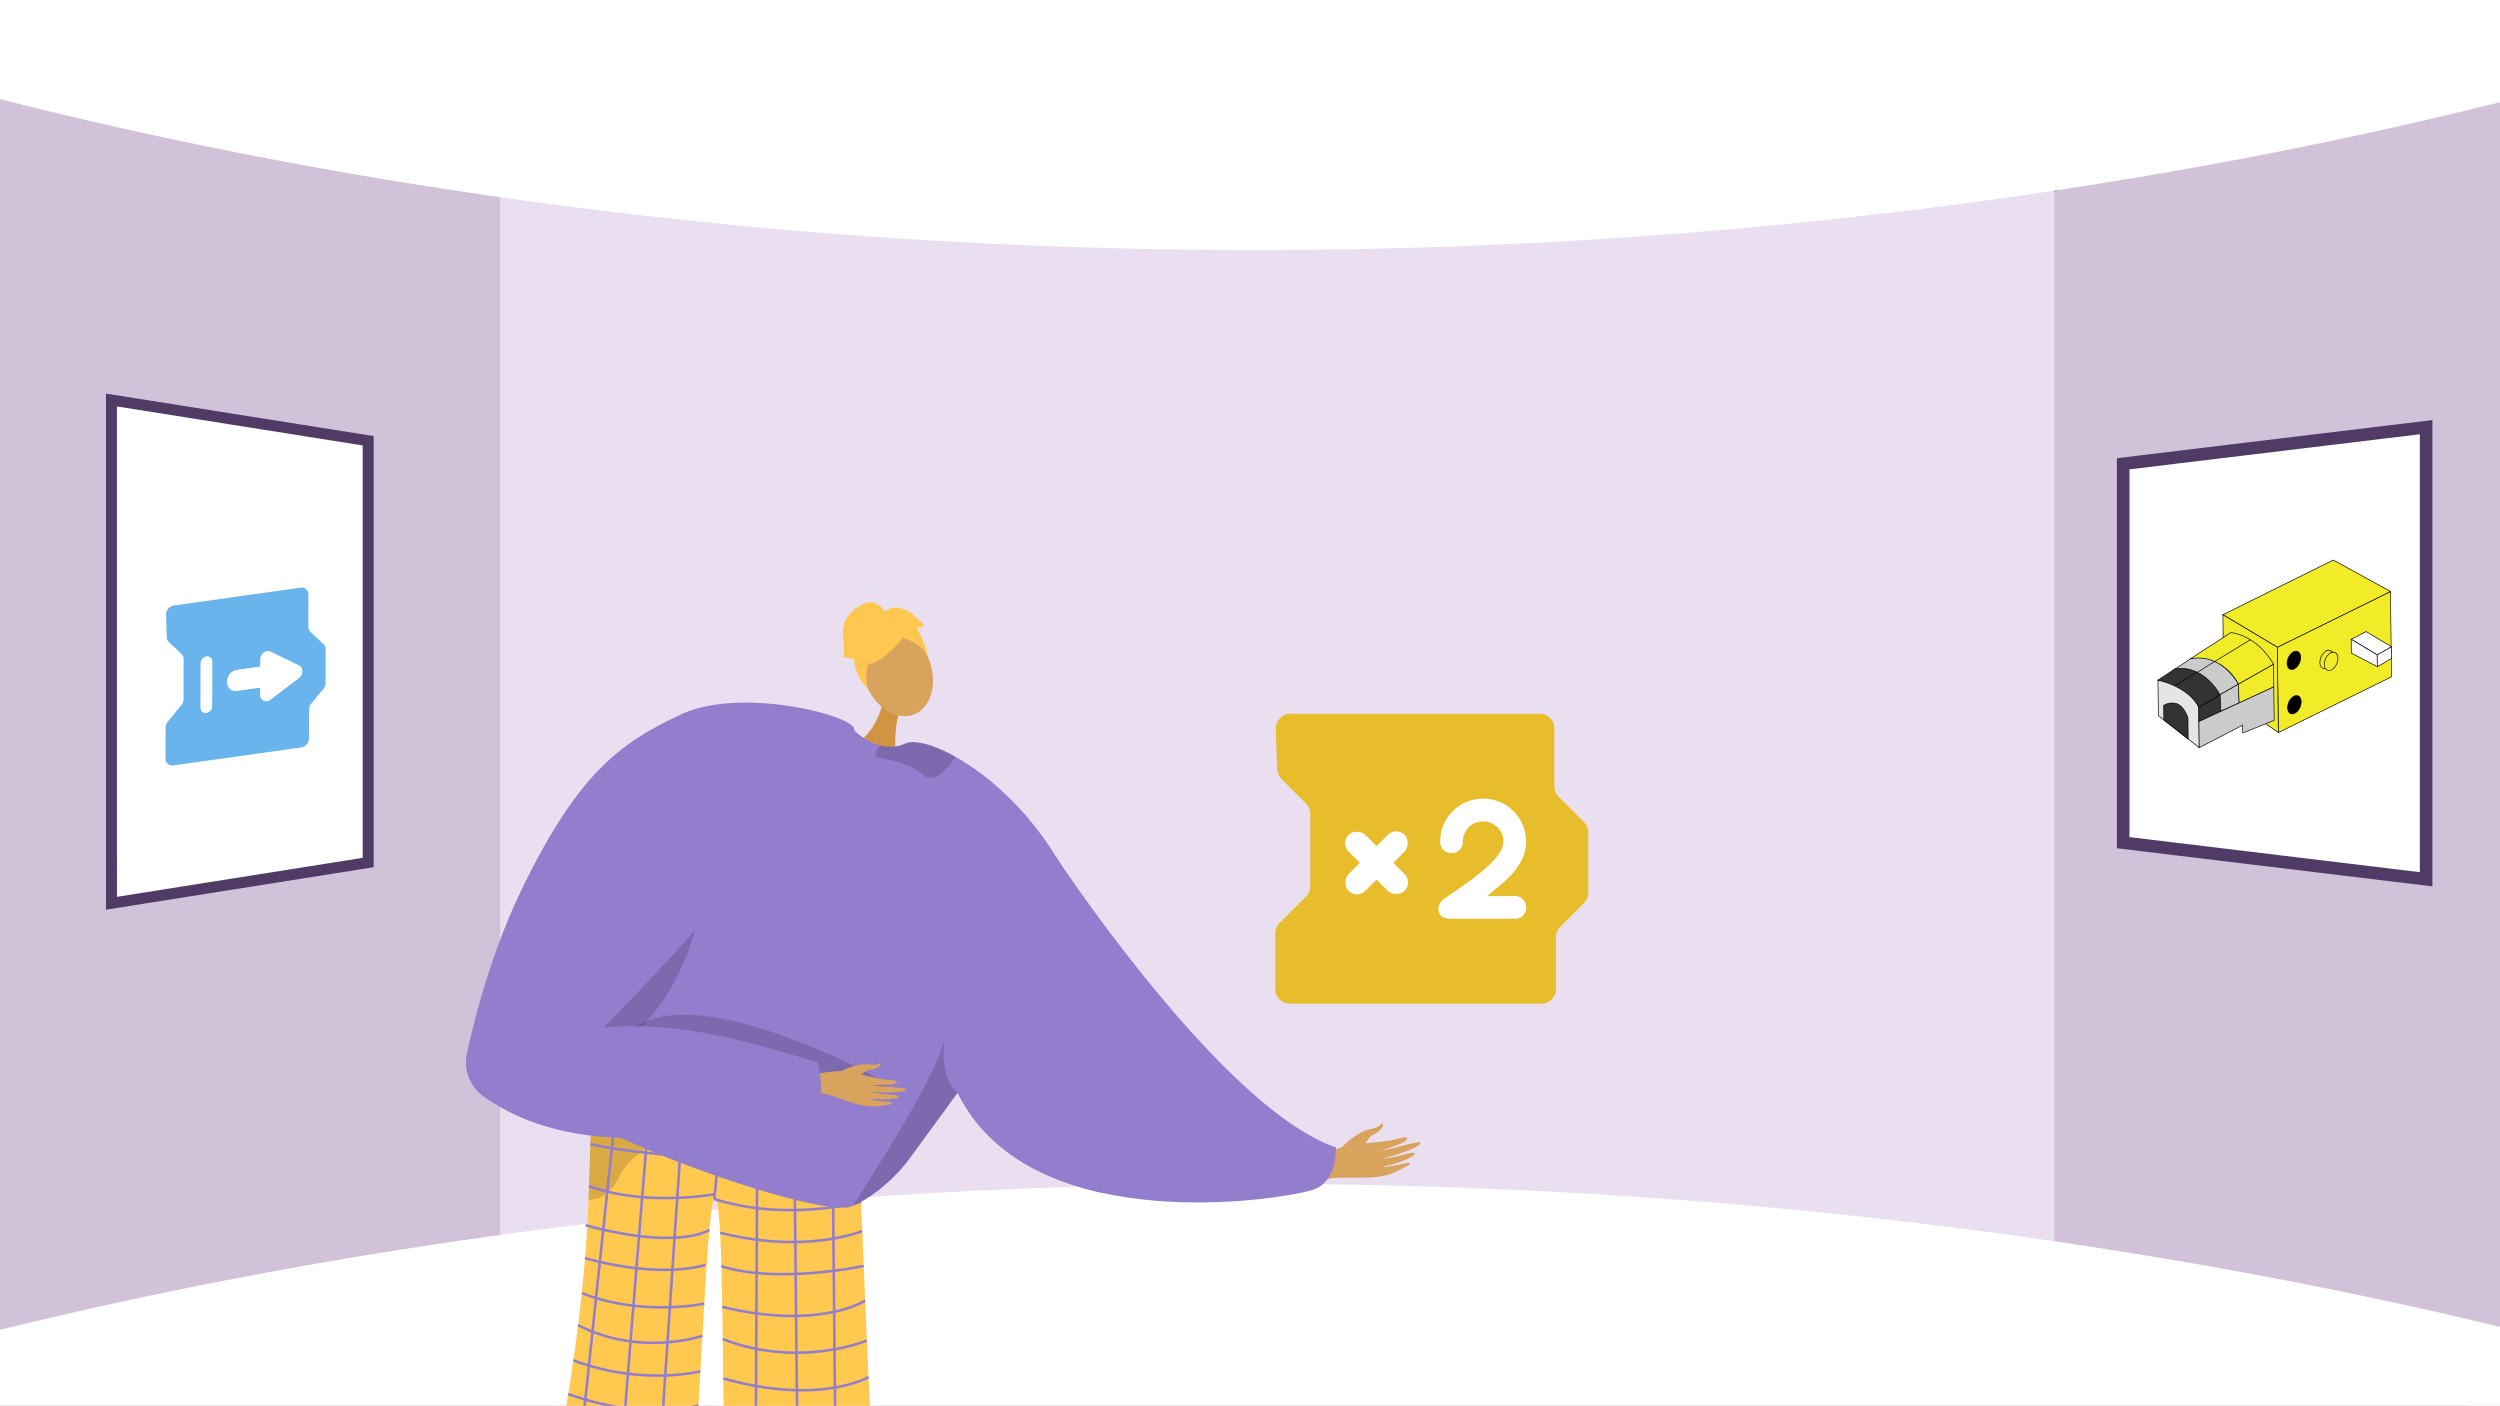 <svg xmlns="http://www.w3.org/2000/svg" xmlns:xlink="http://www.w3.org/1999/xlink" width="1365.799" height="768" viewBox="0 0 1365.799 768"><rect x="0" y="0" width="1365.799" height="768" fill="#808080" stroke="none"/><defs><style>.a,.n{fill:none;}.b{clip-path:url(#a);}.c{fill:#d1c2da;}.d{fill:#eadff1;}.e,.f,.g{fill:#fff;}.f,.g{stroke:#4f3b65;}.f,.g,.n{stroke-miterlimit:10;}.f{stroke-width:6.876px;}.g{stroke-width:6px;}.h{clip-path:url(#b);}.i,.p{fill:#d8a35d;}.i{fill-rule:evenodd;}.j{fill:#937dcd;}.k{fill:#ffc84f;}.l{opacity:0.3;}.m{opacity:0.5;}.n{stroke:#937dcd;stroke-width:1.407px;}.o{fill:#d19442;}.q{opacity:0.15;}.r{fill:#ffc74f;}.s{isolation:isolate;}.t{clip-path:url(#c);}.u{fill:#69b4ed;}.v{fill:#e7bd2c;}.w{fill:#e5e5e5;}.x{fill:#f1eb28;}.y{fill:#cbcbcb;}.z{fill:#333;}</style><clipPath id="a"><rect class="a" width="1365.799" height="768"/></clipPath><clipPath id="b"><rect class="a" width="544.615" height="469.58"/></clipPath><clipPath id="c"><path class="a" d="M90.517,3266.24l.162-87.361,87.4-12.283-.162,87.361Z" transform="translate(-90.517 -3166.596)"/></clipPath></defs><g transform="translate(-0.1 -2853.209)"><g transform="translate(0.1 2853.209)"><g class="b"><g transform="translate(-0.2 -7.619)"><path class="c" d="M1365.9,2855.246v770.5l-242.228-68.659-32.991-6.362,1.636-566.951,30.118-25.966Z" transform="translate(0.1 -2845.558)"/><path class="c" d="M316.2,2973.074l-16.051,565.2L.1,3613.855V2851.9l298.845,95.056Z" transform="translate(0.1 -2845.611)"/><path class="d" d="M697.877,2934.781H273.269v627.183h849.165V2934.781Z" transform="translate(0.1 -2844.295)"/><path class="e" d="M-.1,2907.454c121.657,30.862,335.7,75.061,615,81.648,352.971,8.325,622.428-47.851,751-79.946v-63.446H-.1Z" transform="translate(0.1 -2845.709)"/><path class="e" d="M-.1,3569.64c121.657-29.857,335.7-72.615,615-78.988,352.971-8.053,622.428,46.292,751,77.342v47.939L.1,3618.723Z" transform="translate(0.1 -2835.484)"/></g></g></g><g transform="translate(1160.033 3086.577)"><path class="f" d="M1160.033,3101.2v207l66.988,8.1,21.016,2.53,77.5,9.37v-247l-77.5,9.37-21.016,2.53Z" transform="translate(-1160.033 -3081.201)"/></g><path class="g" d="M201.235,3088.687V3319.1l-56.767,9.016-17.809,2.816-65.672,10.43V3066.425l65.672,10.43,17.809,2.816Z" transform="translate(0 5.319)"/><g transform="translate(244.751 3151.63)"><g class="h"><g transform="translate(9.9 30.572)"><g transform="translate(456.616 284.958)"><path class="i" d="M733.359,3467.874s7.188-8.2,15.568-9.845c4.982-.98,4.813-2.237,5.652-2.649,2.786-1.365.256,4.014-3.947,5.54-3.416,1.241-5.106,7.234-7.135,8.574s-8.16,3.9-9.747,3.147S733.359,3467.874,733.359,3467.874Z" transform="translate(-711.267 -3455.16)"/><path class="i" d="M711.267,3479.065c1.529-.583,17.493-11.057,26.332-12.24s22.094-2.1,26.621-3.59c5.326-1.754,6.775.331.664,2.956-3.972,1.706-12.141,4.433-13.968,4.582-.886.073,4.863-.941,11.093-2.5,6.623-1.659,13.792-3.84,14.172-2.663.738,2.28-18.29,8.259-21.666,8.765a85.654,85.654,0,0,0,8.893-1.45c4-.882,8.568-2.5,9.511-1.7,1.485,1.26-8.542,5.677-16.917,7.191-.135.278,2.6.593,12.429-1.873.988-.248,3.541.083.342,1.725-6.734,3.456-9.375,5.44-19.31,6.159-9.689.7-20.479-.856-27.36,1.771Z" transform="translate(-711.267 -3455.16)"/></g><path class="j" d="M718.27,3490.905c-7.765,3.039-64.148,13.378-115.9,2.012-32.665-7.161-63.473-22.986-79.06-54.751-40.275-82.112,53.837-128.69,53.837-128.69a1.772,1.772,0,0,1,.14.225c4.08,6.162,91.805,137.778,152.675,158.316C729.96,3468.017,730.931,3485.939,718.27,3490.905Z" transform="translate(-254.651 -3170.202)"/><g transform="translate(51.803 272.179)"><path class="k" d="M306.454,3625.861l11.32.02,3.8.01a106.937,106.937,0,0,0,18.51,3.61,100.959,100.959,0,0,0,20.97.03,83.07,83.07,0,0,0,17.28-3.53l2.22.01c.36-5.609.72-11.33,1.06-17.07.38-6.18.74-12.4,1.1-18.56.38-6.539.75-13.01,1.11-19.33.15-2.49.3-4.959.44-7.39q.3-5.22.6-10.22c.58-9.669,1.15-18.65,1.71-26.5.37-5.13.73-9.78,1.1-13.82.88-9.68,1.77-15.87,2.69-16.87.35-.38.67-.26.97.3.95,1.81,1.64,8.291,2.17,18.12.18,3.39.34,7.18.48,11.32q.12,3.345.22,6.98c.19,6.76.35,14.23.49,22.23.04,2.761.09,5.58.13,8.46.05,2.97.09,6,.14,9.09.09,6.94.18,14.151.28,21.51.06,5.391.13,10.87.2,16.391.06,5.1.13,10.239.2,15.389l17.36.03,22.72.05,20.74.04,19.75.04c-.21-3.92-.42-7.989-.62-12.16-.33-6.59-.66-13.46-.99-20.48-.3-6.56-.61-13.25-.91-19.969-.14-3.311-.29-6.621-.43-9.931q-.27-5.94-.52-11.86c-.27-6.42-.53-12.77-.79-18.959-.23-5.38-.44-10.63-.65-15.711-.04-1.13-.09-2.26-.13-3.37-.23-5.58-.44-10.93-.64-15.96v-.05c-.06-1.539-.12-3.06-.18-4.539-.21-5.241-.39-10.081-.56-14.411-.54-14-.86-22.73-.86-22.73a11.407,11.407,0,0,1-6.71,2.43c-1.8-.12-4.3-.289-7.37-.49-3.68-.26-8.18-.58-13.28-.95h-.01q-3.63-.27-7.62-.57c-.59-.05-1.18-.089-1.78-.13h-.01c-5.71-.44-11.87-.93-18.28-1.459q-2.775-.227-5.63-.471c-.54-.05-1.08-.089-1.63-.14h-.01c-3.99-.34-8.04-.69-12.1-1.06-5.11-.47-10.22-.95-15.23-1.45-2.08-.21-4.15-.42-6.18-.629-3.24-.341-6.42-.69-9.5-1.041h-.04c-3.06-.35-6.03-.709-8.87-1.07-2.38-.3-4.68-.6-6.87-.91-.11-.01-.22-.03-.33-.039-.93-.13-1.44-.211-1.44-.211-5.12-.74-9.6-1.49-13.21-2.24-1.05-.22-2.03-.44-2.93-.66-.12-.04-.25-.07-.37-.1-.2-.05-.4-.1-.59-.15-.58-.15-1.11-.3-1.6-.45-.56-.17-1.07-.34-1.52-.52-.13-.049-.26-.1-.38-.15a9.328,9.328,0,0,1-1.13-.54,2.787,2.787,0,0,1-.86-.69v.15c-.01.2-.02.61-.04,1.21-.01.15-.01.3-.02.46-.02.54-.04,1.19-.07,1.96-.02.611-.05,1.28-.07,2.03-.02.56-.04,1.16-.06,1.79-.02.34-.03.69-.04,1.05,0,.09-.01.17-.01.26-.01.34-.02.69-.04,1.051q-.06,1.965-.15,4.259c-.02.551-.04,1.12-.06,1.71-.03,1.05-.07,2.14-.11,3.27-.05,1.42-.1,2.91-.15,4.46v.1c-.01.2-.01.41-.02.62l-.03.84c-.02.51-.03,1.02-.05,1.53-.02.57-.04,1.15-.06,1.73-.02.52-.03,1.05-.05,1.59-.12,3.44-.24,7.09-.36,10.92-.03.63-.05,1.27-.07,1.91-.05,1.29-.09,2.6-.13,3.92-.08,2.391-.16,4.85-.24,7.35-.15,4.62-.37,9.4-.65,14.291-.34,5.789-.76,11.75-1.26,17.789q-.33,3.93-.7,7.9c-.88,9.5-1.93,19.15-3.1,28.681-.04.329-.08.659-.13.989-.76,6.15-1.57,12.24-2.42,18.21-.9,6.3-1.84,12.47-2.81,18.42-1.02,6.25-2.07,12.261-3.12,17.941C307.1,3622.5,306.784,3624.2,306.454,3625.861Z" transform="translate(-306.454 -3442.381)"/><g class="l" transform="translate(15.17 0.002)"><path d="M408.139,3454.43c.249,0,.5,0,.737,0C408.876,3454.432,408.615,3454.428,408.139,3454.43Z" transform="translate(-321.624 -3442.383)"/><path class="m" d="M408.139,3454.43c-19.658-.121-62.093-6.551-62.093-6.551-12.477-1.8-21.187-3.672-22.589-5.5,0,0,0,.052,0,.146-.076,1.967-.881,24.492-1.831,54.026a14.568,14.568,0,0,0,2.072-.061c4.463-.436,8.069-2.869,10.964-6.453A35.611,35.611,0,0,0,339.4,3482C356.338,3455.55,401.836,3454.454,408.139,3454.43Z" transform="translate(-321.624 -3442.383)"/></g><g transform="translate(11.32 5.1)"><path class="n" d="M454.814,3453.431l.04,4.58.2,20.15.21,22.49v.04l.17,17.18v.92l.16,16.68.22,22.4.05,5.79.14,14.7.2,20.92.19,19.49.07,7.39" transform="translate(-317.774 -3447.481)"/><path class="n" d="M433.934,3455.991l.01.5.03,3.68.18,16.93.21,19.58.06,5.62.18,17.43.01,1.35.17,16.12.24,22.91.04,3.55.18,16.56.21,20.49.2,19.05.07,6.36" transform="translate(-317.774 -3447.481)"/><path class="n" d="M413.874,3454.271v.63l-.05,8.96-.02,4.56-.04,7.49-.08,14.98-.05,10.35-.09,17.26-.02,5.06-.07,13.12-.11,22.05-.03,4.93-.07,14.44-.1,20.32-.1,18.09-.04,9.56" transform="translate(-317.774 -3447.481)"/><line class="n" x1="4.197" y2="43.649" transform="translate(72.592 5.125)"/><path class="n" d="M361.054,3629.531l.24-3.56.96-14.25,1.29-19.07,1.22-18.12.74-10.87.56-8.31.1-1.46,1.28-19.02.37-5.42.81-12.05,1.47-21.77,1.31-19.36.23-3.46.17-2.53.03-.41.6-8.93.08-1.19.56-8.24.02-.36.03-.39" transform="translate(-317.774 -3447.481)"/><path class="n" d="M340.084,3629.5l.29-3.57,1.25-15.41,1.52-18.8,1.43-17.7,1.31-16.22.27-3.26,1.65-20.47.01-.1.14-1.74,1.27-15.72,1.72-21.29,1.97-24.26.16-2.02.03-.4.48-5.94,1.09-13.48.01-.08" transform="translate(-317.774 -3447.481)"/><path class="n" d="M336.554,3447.481l-1.39,13.21-.2,1.91-.62,5.91-2.5,23.69-.08.81v.01l-2.11,19.98-1.86,17.64-.48,4.62-1.59,15.1v.01l-1.42,13.45-.52,4.91-1.95,18.52-1.95,18.58-2,18.92-.11,1.13" transform="translate(-317.774 -3447.481)"/></g><path class="n" d="M469.794,3478.8s-116.88-4.517-147.164-12.657" transform="translate(-306.454 -3442.381)"/><path class="n" d="M390.366,3496.255c39.936,12.728,80.168,1.5,80.168,1.5" transform="translate(-306.454 -3442.381)"/><path class="n" d="M391.043,3493.537s-37.645,7.167-69.181-4.332" transform="translate(-306.454 -3442.381)"/><path class="n" d="M471.174,3513.765s-30.674,12.843-77.676.909" transform="translate(-306.454 -3442.381)"/><path class="n" d="M471.954,3532.838s-46.875,10.016-77.755.131" transform="translate(-306.454 -3442.381)"/><path class="n" d="M472.751,3551.787s-24.831,16.235-78.062,3.416" transform="translate(-306.454 -3442.381)"/><path class="n" d="M473.7,3573.586s-37.064,15.483-78.741-.835" transform="translate(-306.454 -3442.381)"/><path class="n" d="M474.61,3593.56s-26.656,15.672-79.373.7" transform="translate(-306.454 -3442.381)"/><path class="n" d="M475.6,3614.04s-36.233,15.144-80.156-3.387" transform="translate(-306.454 -3442.381)"/><path class="n" d="M387.675,3513.123s-16.446,11.359-67.653-2.527" transform="translate(-306.454 -3442.381)"/><path class="n" d="M385.63,3532.172s-22.412,8.193-65.919-3.542" transform="translate(-306.454 -3442.381)"/><path class="n" d="M384.86,3553.442s-34.135,7.16-66.789-5.744" transform="translate(-306.454 -3442.381)"/><path class="n" d="M383.828,3571.048s-33.581,11.6-67.912-5.841" transform="translate(-306.454 -3442.381)"/><path class="n" d="M382.714,3590.378s-31.723,8.157-69.35-5.965" transform="translate(-306.454 -3442.381)"/><path class="n" d="M381.618,3608.942s-26.959,9.413-71.061-6.112" transform="translate(-306.454 -3442.381)"/><path class="n" d="M307.434,3620.771a109.713,109.713,0,0,0,10.45,3.98q1.86.615,3.69,1.14a107.145,107.145,0,0,0,18.51,3.61,101.044,101.044,0,0,0,20.97.03,83.07,83.07,0,0,0,17.28-3.53c1.22-.4,1.87-.67,1.87-.67" transform="translate(-306.454 -3442.381)"/></g><path class="o" d="M482.339,3225.347s-3.439,16.9-16.306,22.967,23.393,6.984,23.393,6.984-1.536-17.626,2.788-27S482.339,3225.347,482.339,3225.347Z" transform="translate(-254.651 -3170.202)"/><ellipse class="p" cx="18.521" cy="25.269" rx="18.521" ry="25.269" transform="translate(209.265 20.866) rotate(-21.079)"/><path class="j" d="M602.368,3492.917c-32.665-7.161-63.473-22.986-79.06-54.751-.056.084-.112.155-.168.239-.169.211-.338.436-.507.689a.766.766,0,0,0-.112.155C518.033,3445.383,496,3475.5,496,3475.515c-7.99,10.41-20.2,20.412-29.893,24.436-.633.281-1.28.52-1.871.731-23.76,3.714-122.711-33.889-134.5-43.286-5.317-4.234-7.4-24.083-7.821-45.607-.535-26.235,1.364-55,2.757-61.067,2.363-10.17,49.082-122.7,122.387-115.578a75.141,75.141,0,0,1,19.076,4.473s.549.577,1.519,1.435a36.075,36.075,0,0,0,6.626,4.713,28.121,28.121,0,0,0,6.767,2.715,20.735,20.735,0,0,0,13.828-1.126c4.586-2.054,14.771.352,27.136,7.259,17.177,9.58,38.6,27.854,55.131,54.863a1.772,1.772,0,0,1,.14.225,176.716,176.716,0,0,1,23.69,65.035A419.371,419.371,0,0,1,602.368,3492.917Z" transform="translate(-254.651 -3170.202)"/><path class="q" d="M523.3,3438.159c-.055.087-.12.156-.175.242-.167.214-.338.442-.5.688-.043.046-.073.095-.12.155-4.488,6.132-26.5,36.262-26.509,36.275-7.994,10.4-20.2,20.409-29.9,24.428,11.025-17.6,44.138-68.273,50.193-90.865C513,3431.618,523.309,3438.146,523.3,3438.159Z" transform="translate(-254.651 -3170.202)"/><path class="q" d="M478.689,3252.1c-.533,1.588,0,2.893,2.682,3.311,8.359,1.307,17.363,4.244,23.053,9.232a5.843,5.843,0,0,0,5.487,1.389c4.956-1.208,9.768-7.787,11.78-10.739a2.336,2.336,0,0,0,.321-.682c-12.369-6.908-22.544-9.315-27.139-7.251a20.706,20.706,0,0,1-13.824,1.114A11.388,11.388,0,0,0,478.689,3252.1Z" transform="translate(-254.651 -3170.202)"/><g transform="translate(205.632)"><g transform="translate(5.875 4.93)"><path class="r" d="M491.563,3191.948s-23.524,28.119-24.91-1.936C465.7,3169.218,507.391,3172.21,491.563,3191.948Z" transform="translate(-466.158 -3175.132)"/><path class="r" d="M484.774,3187.257s20.567,3.48,22.793,14.066c0,0-7.775-31.17-24.707-25.5s-22.757,9.758-9.155,40.644C473.7,3216.465,468.9,3189.579,484.774,3187.257Z" transform="translate(-466.158 -3175.132)"/></g><path class="r" d="M483.66,3175.735s-4.413-8.944-13.1-4.09-10.6,11.623-9.885,17.379.916,10.2-.4,10.706c0,0,5.456,2.42,6.262.6,0,0,.232,10.753,7.548,16.834,0,0-2.9-12.6,3.158-16.438S483.66,3175.735,483.66,3175.735Z" transform="translate(-460.283 -3170.202)"/><path class="r" d="M482.788,3175.979s5.046-6.467,15.15.191l6.974,6.358s-.807,1.819-3.938,1.518c0,0,4.761,8.787,5.519,14.491l-9.963-14.286Z" transform="translate(-460.283 -3170.202)"/></g><path class="q" d="M339.134,3412.33s10.265-40.773,114.077,4.9-88.524,1.465-88.524,1.465Z" transform="translate(-254.651 -3170.202)"/><path class="q" d="M385.333,3309.475s3.647,110.087-102.058,124.82l-2.266.692,7.508-23.4s62.09-48.074,62.725-49.6S385.333,3309.475,385.333,3309.475Z" transform="translate(-254.651 -3170.202)"/><g transform="translate(0 54.858)"><g transform="translate(184.017 197.089)"><path class="i" d="M438.668,3429.314c1.4-.047,17.3-4.1,24.816-2.589s18.539,4.467,22.634,4.521c4.818.063,5.413,2.162-.287,2.587-3.7.277-11.1.21-12.63-.179-.74-.189,4.215.593,9.713,1.066,5.845.5,12.28.734,12.26,1.8-.037,2.059-17.17,1.6-20.054,1.068a73.319,73.319,0,0,0,7.631,1.307c3.5.4,7.661.363,8.2,1.276.855,1.439-8.527,2.226-15.754,1.116-.188.189,1.949,1.209,10.622,1.951.871.075,2.854,1.057-.2,1.5-6.438.926-9.138,1.8-17.412-.392-8.068-2.137-16.4-6.417-22.726-6.205Z" transform="translate(-438.668 -3422.149)"/><path class="i" d="M459.746,3426.393s8.13-4.653,15.4-3.65c4.322.6,4.536-.473,5.333-.573,2.645-.331-.914,3.333-4.756,3.4-3.122.054-6.169,4.452-8.193,4.974s-7.719.886-8.8-.166S459.746,3426.393,459.746,3426.393Z" transform="translate(-438.668 -3422.149)"/></g><path class="j" d="M372.12,3231.53c-32.174,15.137-56.041,30.992-87.724,97.13-16.074,33.556-25.14,69.2-29.236,88.206a22.9,22.9,0,0,0,9.383,23.582c71.717,49.99,181.634.593,181.634.593,5.062-.336.741-19.319.741-19.319-43.843-13.586-77.945-22.3-117.016-19.283.2-.03,53.7-54.177,63.64-70.554,26.054-42.952,78.072-71.321,73.177-92.665C465.03,3231.838,404.572,3216.261,372.12,3231.53Z" transform="translate(-254.651 -3225.059)"/></g></g></g></g><g transform="translate(90.517 3172.326)"><g class="s"><g class="t"><g transform="translate(0.008 1.868)"><path class="u" d="M142.374,3211.713l.008-4.087a4.471,4.471,0,0,1,3.615-4.4,3.1,3.1,0,0,1,1.8.273l15.635,7.556c2.4,1.156,2.4,4.9-.013,6.737l-15.67,11.95a3.859,3.859,0,0,1-1.8.781,3.18,3.18,0,0,1-3.6-3.388l.008-4.081-.092.014-12.842,1.8c-2.9.408-5.249-1.8-5.243-4.936a6.519,6.519,0,0,1,5.264-6.408l12.842-1.8c.031-.005.061-.008.092-.012m-29.62,25.161a2.674,2.674,0,0,1-3.025-2.846l.045-24.127a3.763,3.763,0,0,1,3.037-3.7l.18-.025a2.674,2.674,0,0,1,3.025,2.846l-.045,24.127a3.763,3.763,0,0,1-3.037,3.7l-.18.025m51.759-68.372-69.6,9.782a5.076,5.076,0,0,0-4.093,5.142l.359,12.06a3.979,3.979,0,0,0,1.191,2.8l6.844,6.438a4,4,0,0,1,1.195,2.954l-.041,21.775a5.243,5.243,0,0,1-1.206,3.286l-7.4,9.012a5.285,5.285,0,0,0-1.2,3.29l-.031,16.785a3.607,3.607,0,0,0,4.081,3.839L164.8,3255.8a5.077,5.077,0,0,0,4.1-4.988l.029-15.619a5.258,5.258,0,0,1,1.206-3.291l6.637-8.08a5.264,5.264,0,0,0,1.206-3.291l.034-18.185a3.988,3.988,0,0,0-1.2-2.949l-7.06-6.647a3.992,3.992,0,0,1-1.195-2.949l.033-17.455a3.609,3.609,0,0,0-4.081-3.844" transform="translate(-90.525 -3168.464)"/><path class="e" d="M146,3203.227a4.471,4.471,0,0,0-3.615,4.4l-.008,4.087c2.86-.349,5.161,1.843,5.155,4.942a6.543,6.543,0,0,1-5.176,6.4l-.008,4.081a3.18,3.18,0,0,0,3.6,3.388,3.859,3.859,0,0,0,1.8-.781l15.67-11.95c2.409-1.838,2.416-5.581.013-6.737l-15.635-7.556a3.1,3.1,0,0,0-1.8-.273" transform="translate(-90.525 -3168.464)"/><path class="e" d="M142.282,3211.725l-12.842,1.8a6.519,6.519,0,0,0-5.264,6.408c-.006,3.133,2.34,5.344,5.243,4.936l12.842-1.8.092-.014a6.543,6.543,0,0,0,5.176-6.4c.006-3.1-2.3-5.291-5.155-4.942-.031,0-.061.007-.092.012" transform="translate(-90.525 -3168.464)"/><path class="e" d="M112.991,3206.178l-.18.025a3.763,3.763,0,0,0-3.037,3.7l-.045,24.127a2.674,2.674,0,0,0,3.025,2.846l.18-.025a3.763,3.763,0,0,0,3.037-3.7l.045-24.127a2.674,2.674,0,0,0-3.025-2.846" transform="translate(-90.525 -3168.464)"/></g></g></g></g><g transform="translate(696.783 3243.168)"><path class="v" d="M705.065,3235.492H841.253a8,8,0,0,1,8,8v31.644a8,8,0,0,0,2.344,5.659l13.845,13.845a8,8,0,0,1,2.343,5.659v32.962a8.005,8.005,0,0,1-2.343,5.659l-12.963,12.963a8,8,0,0,0-2.344,5.659v28.314a8,8,0,0,1-8,8H704.786a8,8,0,0,1-8-8v-30.427a8,8,0,0,1,2.344-5.659l14.453-14.453a8,8,0,0,0,2.344-5.659v-39.468a8,8,0,0,0-2.344-5.659l-13.42-13.419a8.009,8.009,0,0,1-2.339-5.385l-.754-21.96A8,8,0,0,1,705.065,3235.492Z" transform="translate(-696.783 -3235.492)"/><g transform="translate(35.512 61.576)"><rect class="e" width="12.917" height="43.243" rx="6.458" transform="translate(30.577 0) rotate(45)"/><rect class="e" width="12.917" height="43.243" rx="6.458" transform="translate(0 9.134) rotate(-45)"/></g><g transform="translate(89.189 46.389)"><path class="e" d="M812.522,3335.07h15.064a5.979,5.979,0,0,1,6.248,6.247,5.946,5.946,0,0,1-1.745,4.456,6.193,6.193,0,0,1-4.5,1.7H793.047q-7.075,0-7.075-5.33,0-3.582,3.86-6.153,5.325-3.49,12.032-8.36a110.175,110.175,0,0,0,11.944-9.647q7.621-7.255,7.623-12.677a10.555,10.555,0,0,0-3.26-7.808,10.782,10.782,0,0,0-7.854-3.215,10.979,10.979,0,0,0-11.024,11.023,5.981,5.981,0,0,1-6.246,6.248,5.945,5.945,0,0,1-4.456-1.745,6.174,6.174,0,0,1-1.7-4.5,23.471,23.471,0,1,1,46.942,0q0,8.82-7.166,17.087Q822.626,3327.078,812.522,3335.07Z" transform="translate(-785.972 -3281.881)"/></g></g><g transform="translate(1178.573 3158.972)"><g transform="translate(0.278 65.602)"><path class="w" d="M1179.031,3219.265l.216,19.4,22.327,17.478-.246-22.068-3.645-11.752Z" transform="translate(-1178.851 -3219.056)"/><path d="M1201.757,3256.51l-22.686-17.759-.22-19.7.209.034,18.76,3.073,3.686,11.908Zm-22.332-17.934,21.968,17.2-.242-21.672-3.6-11.622-18.335-3Z" transform="translate(-1178.851 -3219.056)"/></g><g transform="translate(35.58)"><g transform="translate(29.936 17.098)"><path class="x" d="M1306.6,3217.447l-61.815,30.454-.52-46.61,61.815-30.454Z" transform="translate(-1244.089 -3170.552)"/><path d="M1244.614,3248.186l-.525-47.005.1-.05,62.068-30.579.525,47-.1.05Zm-.167-46.785.516,46.216,61.461-30.28-.515-46.216Z" transform="translate(-1244.089 -3170.552)"/></g><path class="x" d="M1274.814,3153.655l-60.29,29.874,29.745,17.762,61.815-30.454Z" transform="translate(-1214.153 -3153.454)"/><path d="M1244.26,3201.493l-30.107-17.979.292-.145,60.374-29.915.081.045,31.568,17.346Zm-29.365-17.95,29.381,17.546,61.422-30.261-30.888-16.973Z" transform="translate(-1214.153 -3153.454)"/><g transform="translate(0.19 29.759)"><path class="x" d="M1244.789,3247.9l-29.781-21.006-.484-43.367,29.745,17.762Z" transform="translate(-1214.343 -3183.213)"/><path d="M1244.97,3248.247l-30.139-21.259-.488-43.775,30.1,17.976Zm-29.785-21.445,29.422,20.754-.515-46.163-29.387-17.549Z" transform="translate(-1214.343 -3183.213)"/></g></g><g transform="translate(0 39.666)"><g transform="translate(17.368)"><path class="x" d="M1196.684,3207.665l22.163-14.363s13.8.83,23.337,17.3l-19.247,10.884S1216.026,3205.315,1196.684,3207.665Z" transform="translate(-1195.941 -3193.12)"/><path d="M1222.851,3221.741l-.078-.183a24.919,24.919,0,0,0-26.068-13.716l-.764.092,22.858-14.814.058,0c.139.008,14,1.026,23.481,17.391l.09.156Zm-22.77-14.483c15.661-.175,22.146,12.321,22.936,13.98l18.923-10.7c-9.067-15.513-22.076-16.968-23.047-17.054l-21.483,13.922C1198.327,3207.316,1199.219,3207.268,1200.081,3207.258Z" transform="translate(-1195.941 -3193.12)"/><g transform="translate(13.821 3.91)"><line class="x" y1="11.994" x2="19.646" transform="translate(0.092 0.153)"/><rect width="23.017" height="0.356" transform="translate(0 11.996) rotate(-31.411)"/></g></g><g transform="translate(8.343 13.873)"><path class="y" d="M1196.684,3207.665l-9.287,6.177s18.025,2.753,23.878,14.342l11.662-6.7S1214.083,3204.024,1196.684,3207.665Z" transform="translate(-1186.916 -3206.993)"/><path d="M1211.2,3228.432l-.085-.168c-5.743-11.373-23.567-14.219-23.746-14.246l-.454-.07,9.731-6.457c17.335-3.625,26.359,13.741,26.448,13.917l.076.15Zm-23.336-14.688c2.8.52,18.092,3.8,23.483,14.193l11.351-6.517c-.92-1.686-9.759-16.953-25.945-13.588Z" transform="translate(-1186.916 -3206.993)"/></g><g transform="translate(18.958 15.683)"><line class="y" x1="12.577" y2="7.91" transform="translate(0.092 0.156)"/><rect width="14.858" height="0.355" transform="matrix(0.846, -0.533, 0.533, 0.846, 0, 7.921)"/></g><g transform="translate(0 19.549)"><path class="z" d="M1188.318,3213.088l-9.287,6.177s16.444,3.22,22.3,14.808l11.662-6.7S1204.6,3210.641,1188.318,3213.088Z" transform="translate(-1178.573 -3212.669)"/><path d="M1201.254,3234.321l-.084-.168c-5.747-11.379-22.009-14.681-22.173-14.713l-.424-.083,9.719-6.444c16.211-2.439,24.772,14.216,24.857,14.385l.075.15Zm-21.776-15.139c2.583.6,16.554,4.266,21.924,14.644l11.351-6.517c-.888-1.648-9.249-16.3-24.369-14.05Z" transform="translate(-1178.573 -3212.669)"/></g><g transform="translate(9.539 21.573)"><line class="z" x1="12.048" y2="7.578" transform="translate(0.091 0.156)"/><rect width="14.233" height="0.355" transform="matrix(0.846, -0.533, 0.533, 0.846, 0, 7.588)"/></g><g transform="translate(32.505 28.069)"><path class="y" d="M1222.937,3221.488l.466,10.216-10.641,4.67-1.487-8.19Z" transform="translate(-1211.078 -3221.189)"/><path d="M1212.627,3236.628l-1.549-8.535.109-.063,11.914-6.841.485,10.629Zm-1.155-8.352,1.424,7.845,10.324-4.531-.448-9.8Z" transform="translate(-1211.078 -3221.189)"/></g><g transform="translate(22.576 33.958)"><path class="z" d="M1212.99,3227.377l.4,8.681-11.971,5.825-.087-7.81Z" transform="translate(-1201.149 -3227.078)"/><path d="M1201.241,3242.166l-.092-8.2,12.005-6.893.415,9.089Zm.266-7.991.083,7.426,11.613-5.651-.378-8.273Z" transform="translate(-1201.149 -3227.078)"/></g><g transform="translate(44.181 17.181)"><path class="x" d="M1242.184,3210.6l.138,12.342L1223.4,3231.7l-.466-10.216Z" transform="translate(-1222.754 -3210.301)"/><path d="M1223.238,3231.977l-.484-10.59.095-.053,19.509-11.033.143,12.758Zm-.119-10.388.449,9.842,18.575-8.6-.134-11.926Z" transform="translate(-1222.754 -3210.301)"/></g></g><g transform="translate(22.664 69.215)"><path class="y" d="M1242.322,3222.946l.2,18.294-17.158,6.878-.048-4.278-23.745,12.3-.159-14.258Z" transform="translate(-1201.237 -3222.669)"/><path d="M1201.4,3256.432l-.163-14.661.1-.049,41.155-19.053.209,18.691-.113.045-17.4,6.975-.048-4.25Zm.195-14.436.154,13.855,23.745-12.3.048,4.307,16.805-6.736-.2-17.9Z" transform="translate(-1201.237 -3222.669)"/></g><g transform="translate(3.415 78.151)"><path class="z" d="M1182.255,3241.018l-.088-7.913a8.567,8.567,0,0,1,6.911-1.018c4.115,1.059,6.324,7.753,6.324,7.753l.129,11.57Z" transform="translate(-1181.988 -3231.605)"/><path d="M1195.713,3251.778l-13.635-10.673-.09-8.089.073-.054a8.657,8.657,0,0,1,7.061-1.047c4.162,1.071,6.357,7.592,6.448,7.869l.009.054Zm-13.281-10.848,12.917,10.112-.125-11.172c-.155-.45-2.344-6.621-6.191-7.611a8.537,8.537,0,0,0-6.687.939Z" transform="translate(-1181.988 -3231.605)"/></g><g transform="translate(105.66 39.086)"><path class="e" d="M1284.6,3196.938l14.211,8.541,7.829-4.437-13.88-8.3Z" transform="translate(-1284.233 -3192.54)"/><path d="M1298.808,3205.685l-14.575-8.759,8.532-4.386,14.228,8.506Zm-13.844-8.735,13.849,8.323,7.473-4.235-13.534-8.091Z" transform="translate(-1284.233 -3192.54)"/><g transform="translate(0.184 4.082)"><path class="e" d="M1284.6,3196.938l.084,7.55,14.2,7.429-.072-6.438Z" transform="translate(-1284.417 -3196.622)"/><path d="M1299.063,3212.212l-14.557-7.616-.089-7.974,14.57,8.756Zm-14.2-7.833,13.841,7.242-.068-6.041-13.853-8.325Z" transform="translate(-1284.417 -3196.622)"/></g><g transform="translate(14.398 8.198)"><path class="e" d="M1306.639,3201.042l.071,6.373-7.828,4.5-.072-6.438Z" transform="translate(-1298.631 -3200.738)"/><path d="M1298.708,3212.222l-.077-6.846,8.183-4.638.075,6.78Zm.281-6.64.067,6.029,7.475-4.3-.066-5.968Z" transform="translate(-1298.631 -3200.738)"/></g></g><g transform="translate(87.496 48.362)"><ellipse class="x" cx="5.252" cy="3.337" rx="5.252" ry="3.337" transform="translate(0 9.656) rotate(-66.811)"/><path d="M1270.036,3213.138a2.358,2.358,0,0,1-.969-.188c-1.782-.763-2.272-3.623-1.093-6.376a7.17,7.17,0,0,1,2.424-3.1,2.753,2.753,0,0,1,4.614,1.976,7.191,7.191,0,0,1-.576,3.9h0C1273.461,3211.62,1271.643,3213.121,1270.036,3213.138Zm2.329-10.007a3.24,3.24,0,0,0-1.767.631,6.833,6.833,0,0,0-2.3,2.952c-1.1,2.572-.7,5.223.907,5.909s3.8-.848,4.9-3.42h0a6.836,6.836,0,0,0,.552-3.7,2.715,2.715,0,0,0-1.458-2.208A2.059,2.059,0,0,0,1272.365,3203.131Z" transform="translate(-1266.069 -3201.816)"/><g transform="translate(2.429 1.04)"><ellipse class="x" cx="5.252" cy="3.337" rx="5.252" ry="3.337" transform="translate(0 9.656) rotate(-66.811)"/><path d="M1272.479,3214.182a2.416,2.416,0,0,1-.984-.192,3.05,3.05,0,0,1-1.668-2.478,7.723,7.723,0,0,1,3-7,2.754,2.754,0,0,1,4.615,1.977,7.189,7.189,0,0,1-.576,3.9h0a7.19,7.19,0,0,1-2.424,3.106A3.594,3.594,0,0,1,1272.479,3214.182Zm2.314-10.011a3.251,3.251,0,0,0-1.766.631,7.371,7.371,0,0,0-2.85,6.653,2.405,2.405,0,0,0,4.063,1.74,6.826,6.826,0,0,0,2.3-2.952h0a6.831,6.831,0,0,0,.552-3.7,2.715,2.715,0,0,0-1.458-2.209A2.068,2.068,0,0,0,1274.793,3204.171Z" transform="translate(-1268.498 -3202.857)"/></g></g><g transform="translate(69.585 48.86)"><ellipse cx="5.252" cy="3.337" rx="5.252" ry="3.337" transform="translate(0 9.656) rotate(-66.811)"/><path d="M1252.125,3213.636a2.363,2.363,0,0,1-.969-.189c-1.782-.763-2.272-3.623-1.093-6.375s3.587-4.373,5.369-3.607,2.272,3.623,1.093,6.375h0C1255.55,3212.117,1253.732,3213.618,1252.125,3213.636Zm2.327-10.008c-1.462.016-3.143,1.439-4.062,3.584-1.1,2.572-.7,5.222.906,5.908s3.8-.848,4.9-3.42h0c1.1-2.572.7-5.222-.907-5.909A2.08,2.08,0,0,0,1254.452,3203.628Z" transform="translate(-1248.158 -3202.314)"/></g><g transform="translate(69.856 73.108)"><ellipse cx="5.252" cy="3.337" rx="5.252" ry="3.337" transform="translate(0 9.656) rotate(-66.811)"/><path d="M1252.4,3237.884a2.367,2.367,0,0,1-.969-.189c-1.782-.763-2.272-3.623-1.093-6.375s3.587-4.373,5.369-3.607,2.272,3.623,1.093,6.375h0C1255.82,3236.365,1254,3237.866,1252.4,3237.884Zm2.327-10.008c-1.462.016-3.144,1.439-4.063,3.584-1.1,2.572-.7,5.222.907,5.908s3.8-.848,4.9-3.42h0c1.1-2.572.695-5.223-.906-5.909A2.08,2.08,0,0,0,1254.723,3227.876Z" transform="translate(-1248.429 -3226.562)"/></g></g></g></svg>
